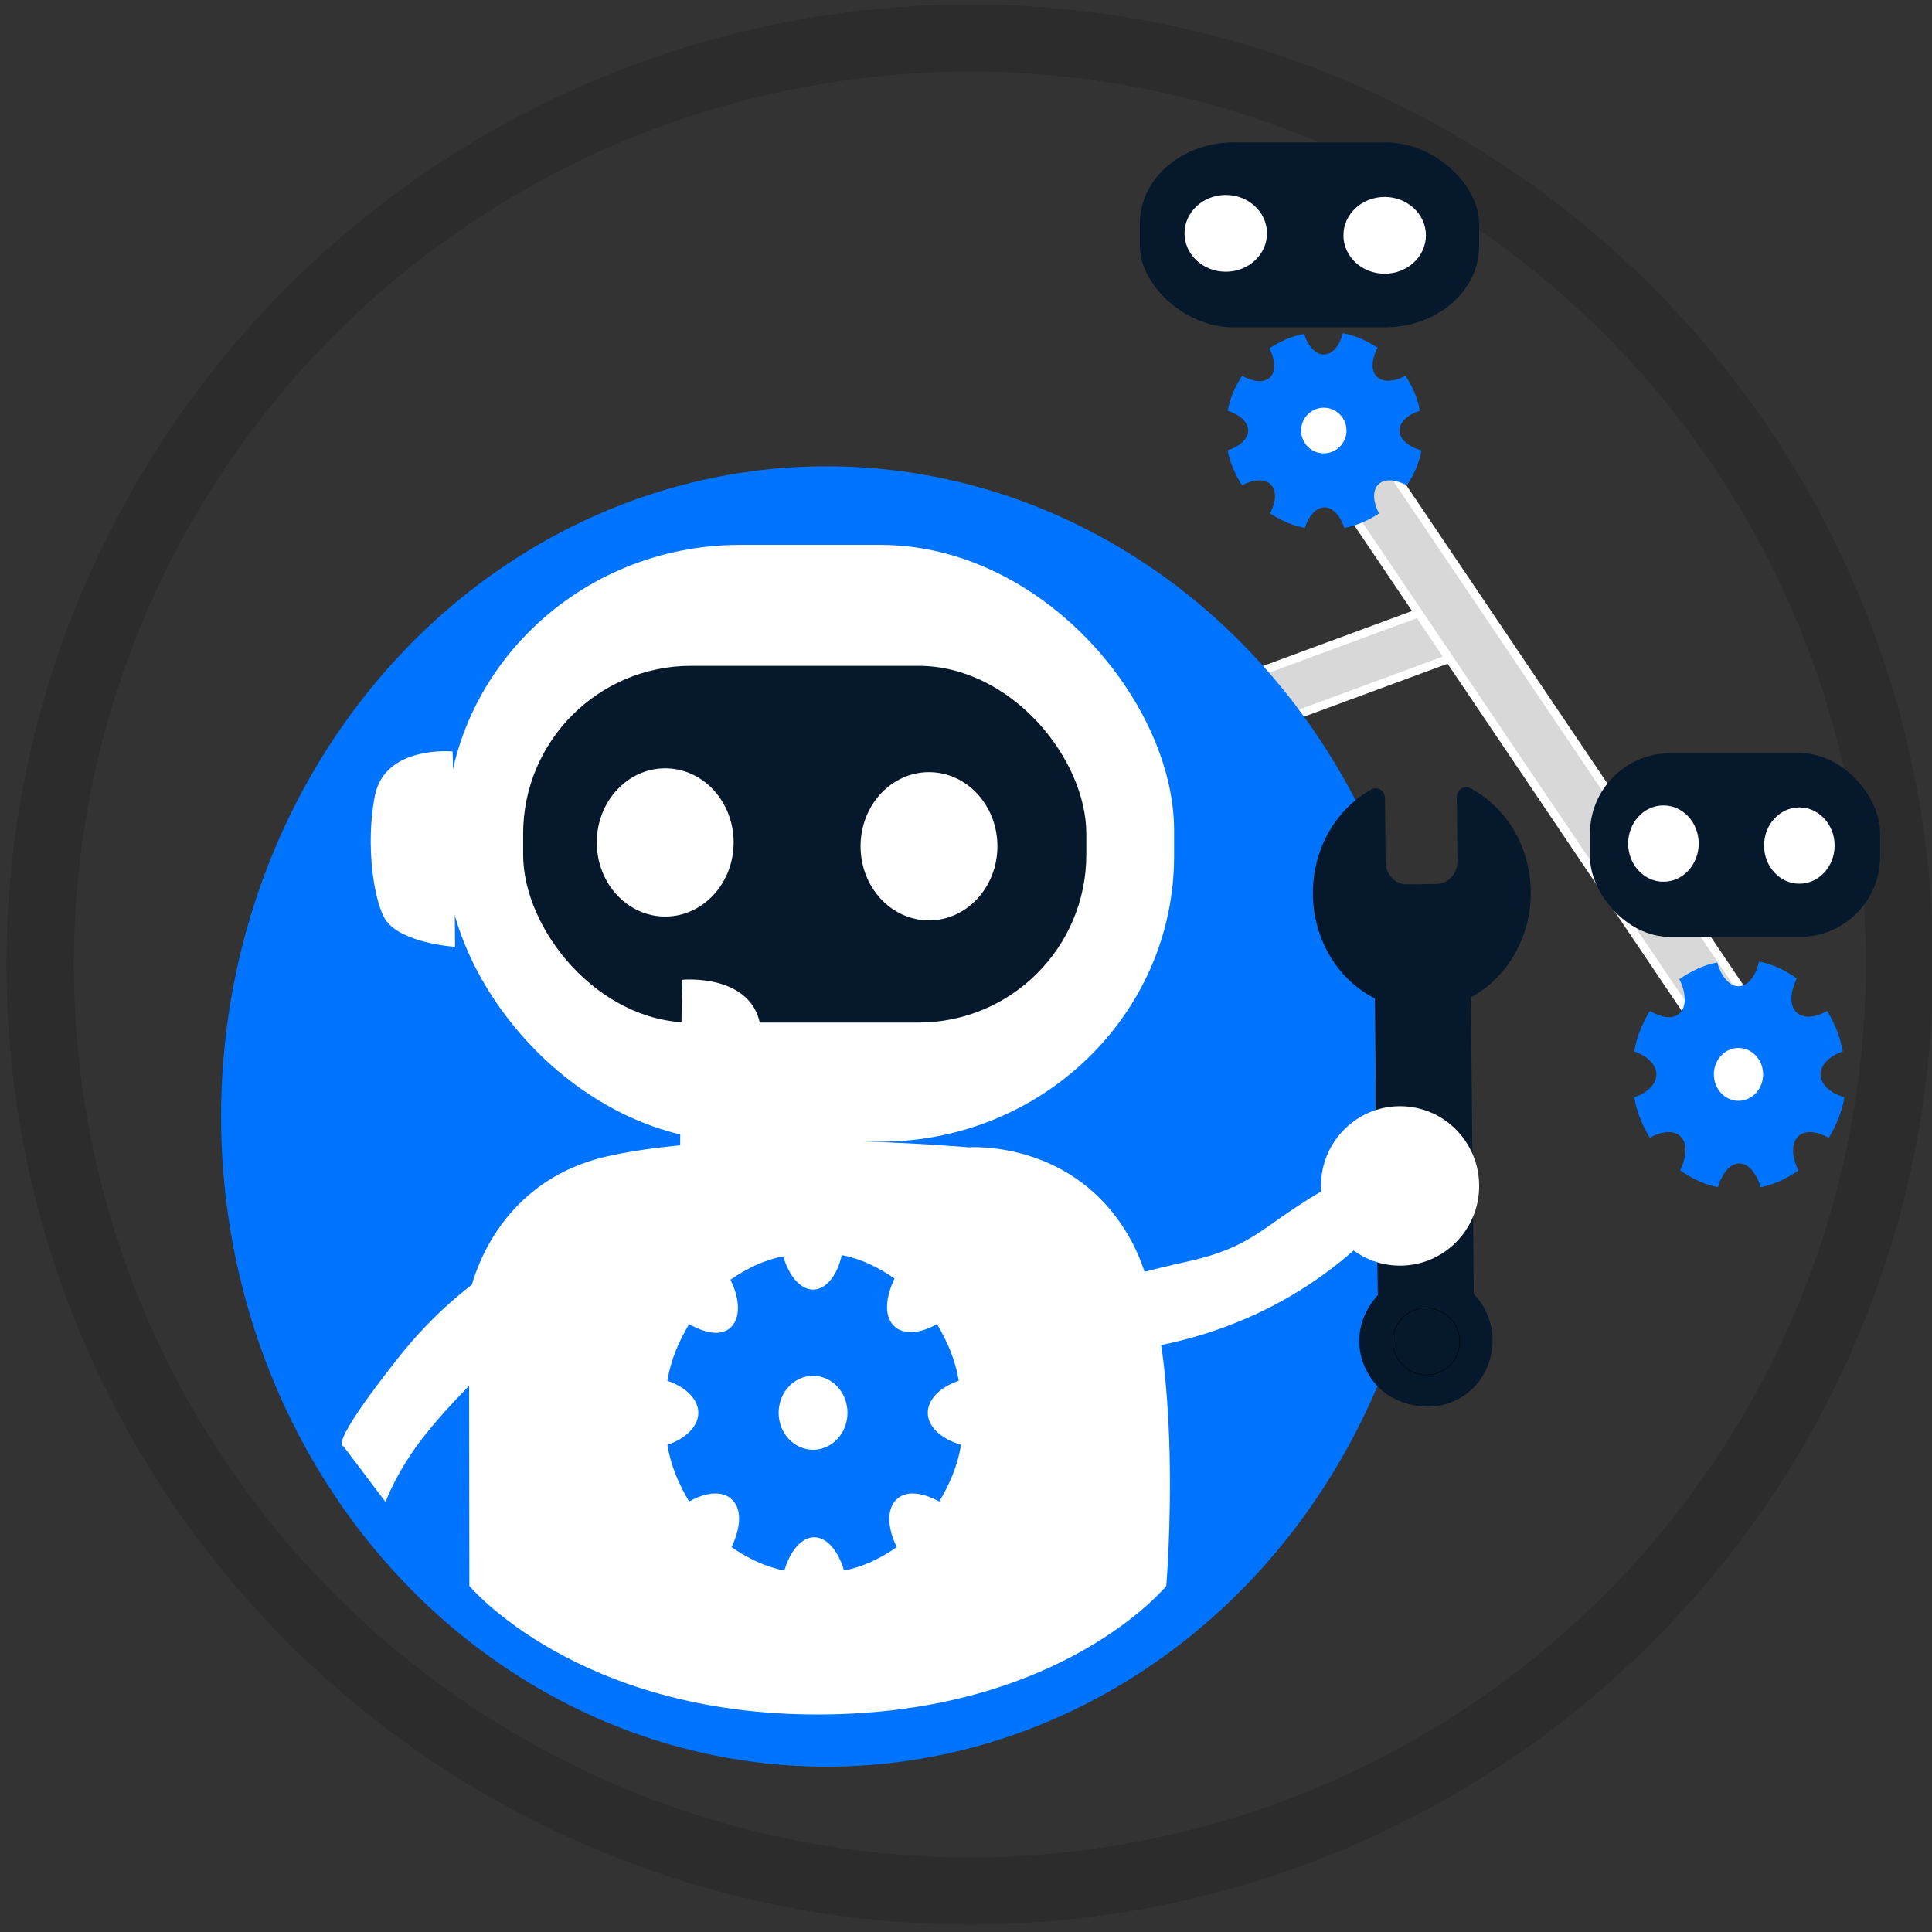 <svg viewBox="0 0 230 230" xmlns="http://www.w3.org/2000/svg" xmlns:bx="https://boxy-svg.com">
  <rect x="0" y="0" width="230" height="230" fill="#333333" stroke="none"/>
  <defs>
    <bx:guide x="315.311" y="172.065" angle="90"></bx:guide>
    <bx:guide x="395.162" y="188.578" angle="0"></bx:guide>
  </defs>
  <rect x="249.169" y="37.485" width="57.89" height="6.357" style="fill: rgb(216, 216, 216); stroke: rgb(255, 255, 255); transform-box: fill-box; transform-origin: 50% 50%;" transform="matrix(0.938, -0.346, 0.346, 0.938, -93.752, 95.041)"></rect>
  <rect x="397.401" y="40.131" width="92.327" height="6.806" style="fill: rgb(216, 216, 216); stroke: rgb(255, 255, 255); transform-origin: 443.563px 43.535px;" transform="matrix(0.559, 0.829, -0.781, 0.63, -259.051, 46.564)"></rect>
  <circle style="fill: none; stroke: rgba(0, 0, 0, 0.133); stroke-width: 9.243px;" transform="matrix(0.869, 0, 0, 0.866, -473.906, -182.288)" cx="678.205" cy="343.086" r="127.361"></circle>
  <circle style="fill: rgb(0, 116, 255); stroke-width: 10px; stroke: rgba(160, 159, 159, 0); transform-origin: 122.057px 111.764px;" cx="122.057" cy="111.764" r="80.712" transform="matrix(0.893, 0, 0, 0.959, -23.659, 21.148)"></circle>
  <path style="fill: rgb(255, 255, 255); transform-origin: 155.004px 148.072px;" d="M 126.409 154.314 C 126.409 154.314 126.148 160.96 126.148 161.004 C 126.148 161.047 136.925 162.153 149.197 156.586 C 161.468 151.019 167.213 142.246 167.213 142.246 L 166.706 132.802 C 166.706 132.802 161.042 139.619 157.222 141.873 C 149.963 146.16 149.206 148.457 141.167 150.23 C 133.129 152.005 126.604 154.13 126.409 154.314 Z"></path>
  <path style="fill: rgb(255, 255, 255); transform-origin: 57.665px 166.359px;" d="M 45.898 178.811 L 40.878 172.162 C 40.878 172.162 38.805 172.531 47.426 161.628 C 56.045 150.725 65.564 147.466 65.564 147.466 L 73.807 150.808 C 73.807 150.808 66.053 154.573 62.906 157.809 C 56.924 163.962 53.765 166.83 50.483 170.978 C 47.203 175.126 45.898 178.811 45.898 178.811 Z"></path>
  <rect x="53.115" y="64.866" width="86.658" height="71.05" rx="35" ry="34" style="fill: rgb(255, 255, 255);"></rect>
  <rect x="62.279" y="79.265" width="67.045" height="42.471" rx="20" ry="20" style="fill: rgb(6, 25, 44);"></rect>
  <circle transform="matrix(0.433, 0, 0, 0.469, -31.367, -25.786)" cx="327.854" cy="269.793" r="18.814" style="fill: rgb(255, 255, 255);"></circle>
  <circle transform="matrix(0.433, 0, 0, 0.469, -62.77, -26.243)" cx="327.854" cy="269.793" r="18.814" style="fill: rgb(255, 255, 255);"></circle>
  <path style="fill: rgb(255, 255, 255);" d="M 55.833 154.362 C 55.833 154.362 58.057 140.865 72.348 137.644 C 87.817 134.158 115.307 136.585 115.307 136.585 C 115.307 136.585 128.082 135.584 134.673 147.698 C 141.265 159.814 138.842 188.808 138.842 188.808 C 138.842 188.808 126.445 204.005 97.605 204.106 C 68.764 204.209 55.876 188.799 55.876 188.799 L 55.833 154.362 Z"></path>
  <path style="paint-order: fill; fill: rgb(255, 255, 255);" d="M 53.883 89.462 C 53.883 89.462 45.803 88.69 44.624 94.751 C 43.445 100.811 44.597 107.583 45.91 109.515 C 47.818 112.32 54.174 112.714 54.174 112.714 C 54.174 112.714 54.068 95.346 53.883 89.462 Z"></path>
  <path style="fill: rgb(255, 255, 255); transform-box: fill-box; transform-origin: 50% 50%;" d="M 148.768 113.363 C 148.768 113.363 140.688 114.135 139.509 108.075 C 138.331 102.014 139.482 95.243 140.796 93.311 C 142.704 90.505 149.06 90.111 149.06 90.111 C 149.06 90.111 148.953 107.479 148.768 113.363 Z" transform="matrix(-1, 0, 0, -1, -0, -0)"></path>
  <g style="" transform="matrix(0.56, 0, 0, 0.482, -46.659, -25.655)">
    <rect x="325.636" y="88.381" width="72.122" height="45.687" rx="20" ry="20" style="fill: rgb(6, 25, 44);"></rect>
    <circle transform="matrix(0.466, 0, 0, 0.504, 224.9, -24.625)" cx="327.854" cy="269.793" r="18.814" style="fill: rgb(255, 255, 255);"></circle>
    <circle transform="matrix(0.466, 0, 0, 0.504, 191.119, -25.117)" cx="327.854" cy="269.793" r="18.814" style="fill: rgb(255, 255, 255);"></circle>
  </g>
  <g transform="matrix(0.524, 0.55, -0.513, 0.563, 135.268, -55.042)" style="">
    <path d="M 225.035 151.532 L 193.309 119.807 C 195.486 113.44 193.885 106.386 189.083 101.584 C 184.341 96.843 177.443 95.193 171.078 97.279 C 171.055 97.287 170.969 97.328 170.946 97.338 C 170.78 97.411 170.633 97.508 170.509 97.629 C 170.502 97.634 170.493 97.636 170.487 97.642 C 170.478 97.651 170.16 98.152 170.151 98.174 C 170.092 98.331 170.059 98.496 170.055 98.666 C 170.054 98.69 170.143 99.206 170.152 99.228 C 170.161 99.251 170.172 99.272 170.182 99.295 C 170.255 99.46 170.352 99.607 170.472 99.731 C 170.479 99.738 170.48 99.747 170.487 99.754 L 177.344 106.612 C 177.989 107.256 178.344 108.111 178.344 109.02 C 178.344 109.928 177.991 110.781 177.349 111.423 L 173.91 114.862 C 173.269 115.504 172.416 115.857 171.509 115.857 L 171.508 115.857 C 170.599 115.857 169.744 115.501 169.099 114.857 L 162.242 108 C 162.235 107.993 162.226 107.991 162.219 107.985 C 162.095 107.865 161.948 107.768 161.783 107.696 C 161.76 107.686 161.738 107.675 161.714 107.666 C 161.691 107.657 161.671 107.644 161.648 107.637 C 161.507 107.591 161.364 107.574 161.222 107.57 C 161.198 107.569 161.176 107.568 161.152 107.569 C 160.982 107.573 160.817 107.606 160.661 107.665 C 160.638 107.674 160.616 107.682 160.593 107.692 C 160.432 107.762 160.286 107.859 160.158 107.981 C 160.149 107.99 160.136 107.992 160.127 108.001 C 160.12 108.008 160.118 108.017 160.112 108.024 C 159.993 108.148 159.897 108.294 159.824 108.459 C 159.814 108.483 159.802 108.504 159.793 108.528 C 159.784 108.551 159.771 108.57 159.764 108.594 C 157.685 114.963 159.334 121.862 164.069 126.597 C 167.459 129.987 171.971 131.786 176.574 131.786 C 178.489 131.786 180.417 131.454 182.289 130.815 L 190.83 139.357 C 190.634 139.335 204.464 153.087 204.464 153.087 L 214.017 162.543 C 214.086 169.641 219.67 172.963 224.874 172.349 C 228.69 171.899 234.02 168.446 234.827 162.736 C 235.605 157.237 231.716 151.562 225.035 151.532 Z" id="path64" style="fill: rgb(6, 25, 44);"></path>
    <circle style="stroke: rgb(0, 0, 0); fill: rgb(6, 25, 44);" transform="matrix(0.052, -0.05, 0.047, 0.048, 161.054, 177.337)" cx="777.033" cy="491.125" r="75.322"></circle>
  </g>
  <circle style="fill: rgb(255, 255, 255);" transform="matrix(0.125, 0, -0, 0.126, 69.546, 79.299)" cx="777.033" cy="491.125" r="75.322"></circle>
  <g transform="matrix(0.893, 0, 0, 0.959, -387.981, -129.856)" style="">
    <path class="st0" d="M 562.285 306.812 C 561.826 304.212 560.755 301.918 559.379 299.777 C 557.084 301 554.79 301.153 553.566 299.93 C 552.343 298.706 552.496 296.565 553.719 294.118 C 551.578 292.741 549.284 291.67 546.684 291.211 C 546.072 293.812 544.542 295.494 542.86 295.494 C 541.177 295.494 539.648 293.812 538.883 291.364 C 536.283 291.823 533.989 292.894 531.847 294.27 C 533.071 296.565 533.224 298.859 532 300.083 C 530.777 301.306 528.635 301 526.341 299.777 C 524.964 301.918 523.894 304.212 523.435 306.812 C 525.882 307.577 527.565 309.107 527.565 310.789 C 527.565 312.472 525.882 314.001 523.435 314.766 C 523.894 317.366 524.964 319.66 526.341 321.802 C 528.635 320.578 530.93 320.425 532.153 321.649 C 533.377 322.872 533.224 325.014 532 327.461 C 534.142 328.837 536.436 329.908 539.036 330.367 C 539.801 327.92 541.33 326.237 543.013 326.237 C 544.695 326.237 546.225 327.92 546.989 330.367 C 549.59 329.908 551.884 328.837 554.025 327.461 C 552.802 325.167 552.649 322.872 553.872 321.649 C 555.096 320.425 557.237 320.578 559.684 321.802 C 561.061 319.66 562.132 317.366 562.591 314.766 C 559.837 314.001 558.155 312.472 558.155 310.789 C 558.155 309.107 559.837 307.577 562.285 306.812 Z" style="stroke-linecap: round; stroke-linejoin: round; stroke-miterlimit: 10; stroke-width: 2px; fill: rgb(0, 116, 255);"></path>
    <circle class="st0" cx="542.86" cy="310.789" r="4.589" style="stroke-linecap: round; stroke-linejoin: round; stroke-miterlimit: 10; stroke-width: 2px; fill: rgb(255, 255, 255);"></circle>
  </g>
  <g transform="matrix(0.639, 0, 0, 0.686, -139.924, -85.299)" style="">
    <path class="st0" d="M 562.285 306.812 C 561.826 304.212 560.755 301.918 559.379 299.777 C 557.084 301 554.79 301.153 553.566 299.93 C 552.343 298.706 552.496 296.565 553.719 294.118 C 551.578 292.741 549.284 291.67 546.684 291.211 C 546.072 293.812 544.542 295.494 542.86 295.494 C 541.177 295.494 539.648 293.812 538.883 291.364 C 536.283 291.823 533.989 292.894 531.847 294.27 C 533.071 296.565 533.224 298.859 532 300.083 C 530.777 301.306 528.635 301 526.341 299.777 C 524.964 301.918 523.894 304.212 523.435 306.812 C 525.882 307.577 527.565 309.107 527.565 310.789 C 527.565 312.472 525.882 314.001 523.435 314.766 C 523.894 317.366 524.964 319.66 526.341 321.802 C 528.635 320.578 530.93 320.425 532.153 321.649 C 533.377 322.872 533.224 325.014 532 327.461 C 534.142 328.837 536.436 329.908 539.036 330.367 C 539.801 327.92 541.33 326.237 543.013 326.237 C 544.695 326.237 546.225 327.92 546.989 330.367 C 549.59 329.908 551.884 328.837 554.025 327.461 C 552.802 325.167 552.649 322.872 553.872 321.649 C 555.096 320.425 557.237 320.578 559.684 321.802 C 561.061 319.66 562.132 317.366 562.591 314.766 C 559.837 314.001 558.155 312.472 558.155 310.789 C 558.155 309.107 559.837 307.577 562.285 306.812 Z" style="stroke-linecap: round; stroke-linejoin: round; stroke-miterlimit: 10; stroke-width: 2px; fill: rgb(0, 116, 255);"></path>
    <circle class="st0" cx="542.86" cy="310.789" r="4.589" style="stroke-linecap: round; stroke-linejoin: round; stroke-miterlimit: 10; stroke-width: 2px; fill: rgb(255, 255, 255);"></circle>
  </g>
  <g transform="matrix(0.589, 0, 0, 0.592, -162.149, -132.732)" style="">
    <path class="st0" d="M 562.285 306.812 C 561.826 304.212 560.755 301.918 559.379 299.777 C 557.084 301 554.79 301.153 553.566 299.93 C 552.343 298.706 552.496 296.565 553.719 294.118 C 551.578 292.741 549.284 291.67 546.684 291.211 C 546.072 293.812 544.542 295.494 542.86 295.494 C 541.177 295.494 539.648 293.812 538.883 291.364 C 536.283 291.823 533.989 292.894 531.847 294.27 C 533.071 296.565 533.224 298.859 532 300.083 C 530.777 301.306 528.635 301 526.341 299.777 C 524.964 301.918 523.894 304.212 523.435 306.812 C 525.882 307.577 527.565 309.107 527.565 310.789 C 527.565 312.472 525.882 314.001 523.435 314.766 C 523.894 317.366 524.964 319.66 526.341 321.802 C 528.635 320.578 530.93 320.425 532.153 321.649 C 533.377 322.872 533.224 325.014 532 327.461 C 534.142 328.837 536.436 329.908 539.036 330.367 C 539.801 327.92 541.33 326.237 543.013 326.237 C 544.695 326.237 546.225 327.92 546.989 330.367 C 549.59 329.908 551.884 328.837 554.025 327.461 C 552.802 325.167 552.649 322.872 553.872 321.649 C 555.096 320.425 557.237 320.578 559.684 321.802 C 561.061 319.66 562.132 317.366 562.591 314.766 C 559.837 314.001 558.155 312.472 558.155 310.789 C 558.155 309.107 559.837 307.577 562.285 306.812 Z" style="stroke-linecap: round; stroke-linejoin: round; stroke-miterlimit: 10; stroke-width: 2px; fill: rgb(0, 116, 255);"></path>
    <circle class="st0" cx="542.86" cy="310.789" r="4.589" style="stroke-linecap: round; stroke-linejoin: round; stroke-miterlimit: 10; stroke-width: 2px; fill: rgb(255, 255, 255);"></circle>
  </g>
  <g style="" transform="matrix(0.479, 0, 0, 0.479, 33.3, 47.324)">
    <rect x="325.636" y="88.381" width="72.122" height="45.687" rx="20" ry="20" style="fill: rgb(6, 25, 44);"></rect>
    <circle transform="matrix(0.466, 0, 0, 0.504, 224.9, -24.625)" cx="327.854" cy="269.793" r="18.814" style="fill: rgb(255, 255, 255);"></circle>
    <circle transform="matrix(0.466, 0, 0, 0.504, 191.119, -25.117)" cx="327.854" cy="269.793" r="18.814" style="fill: rgb(255, 255, 255);"></circle>
  </g>
</svg>